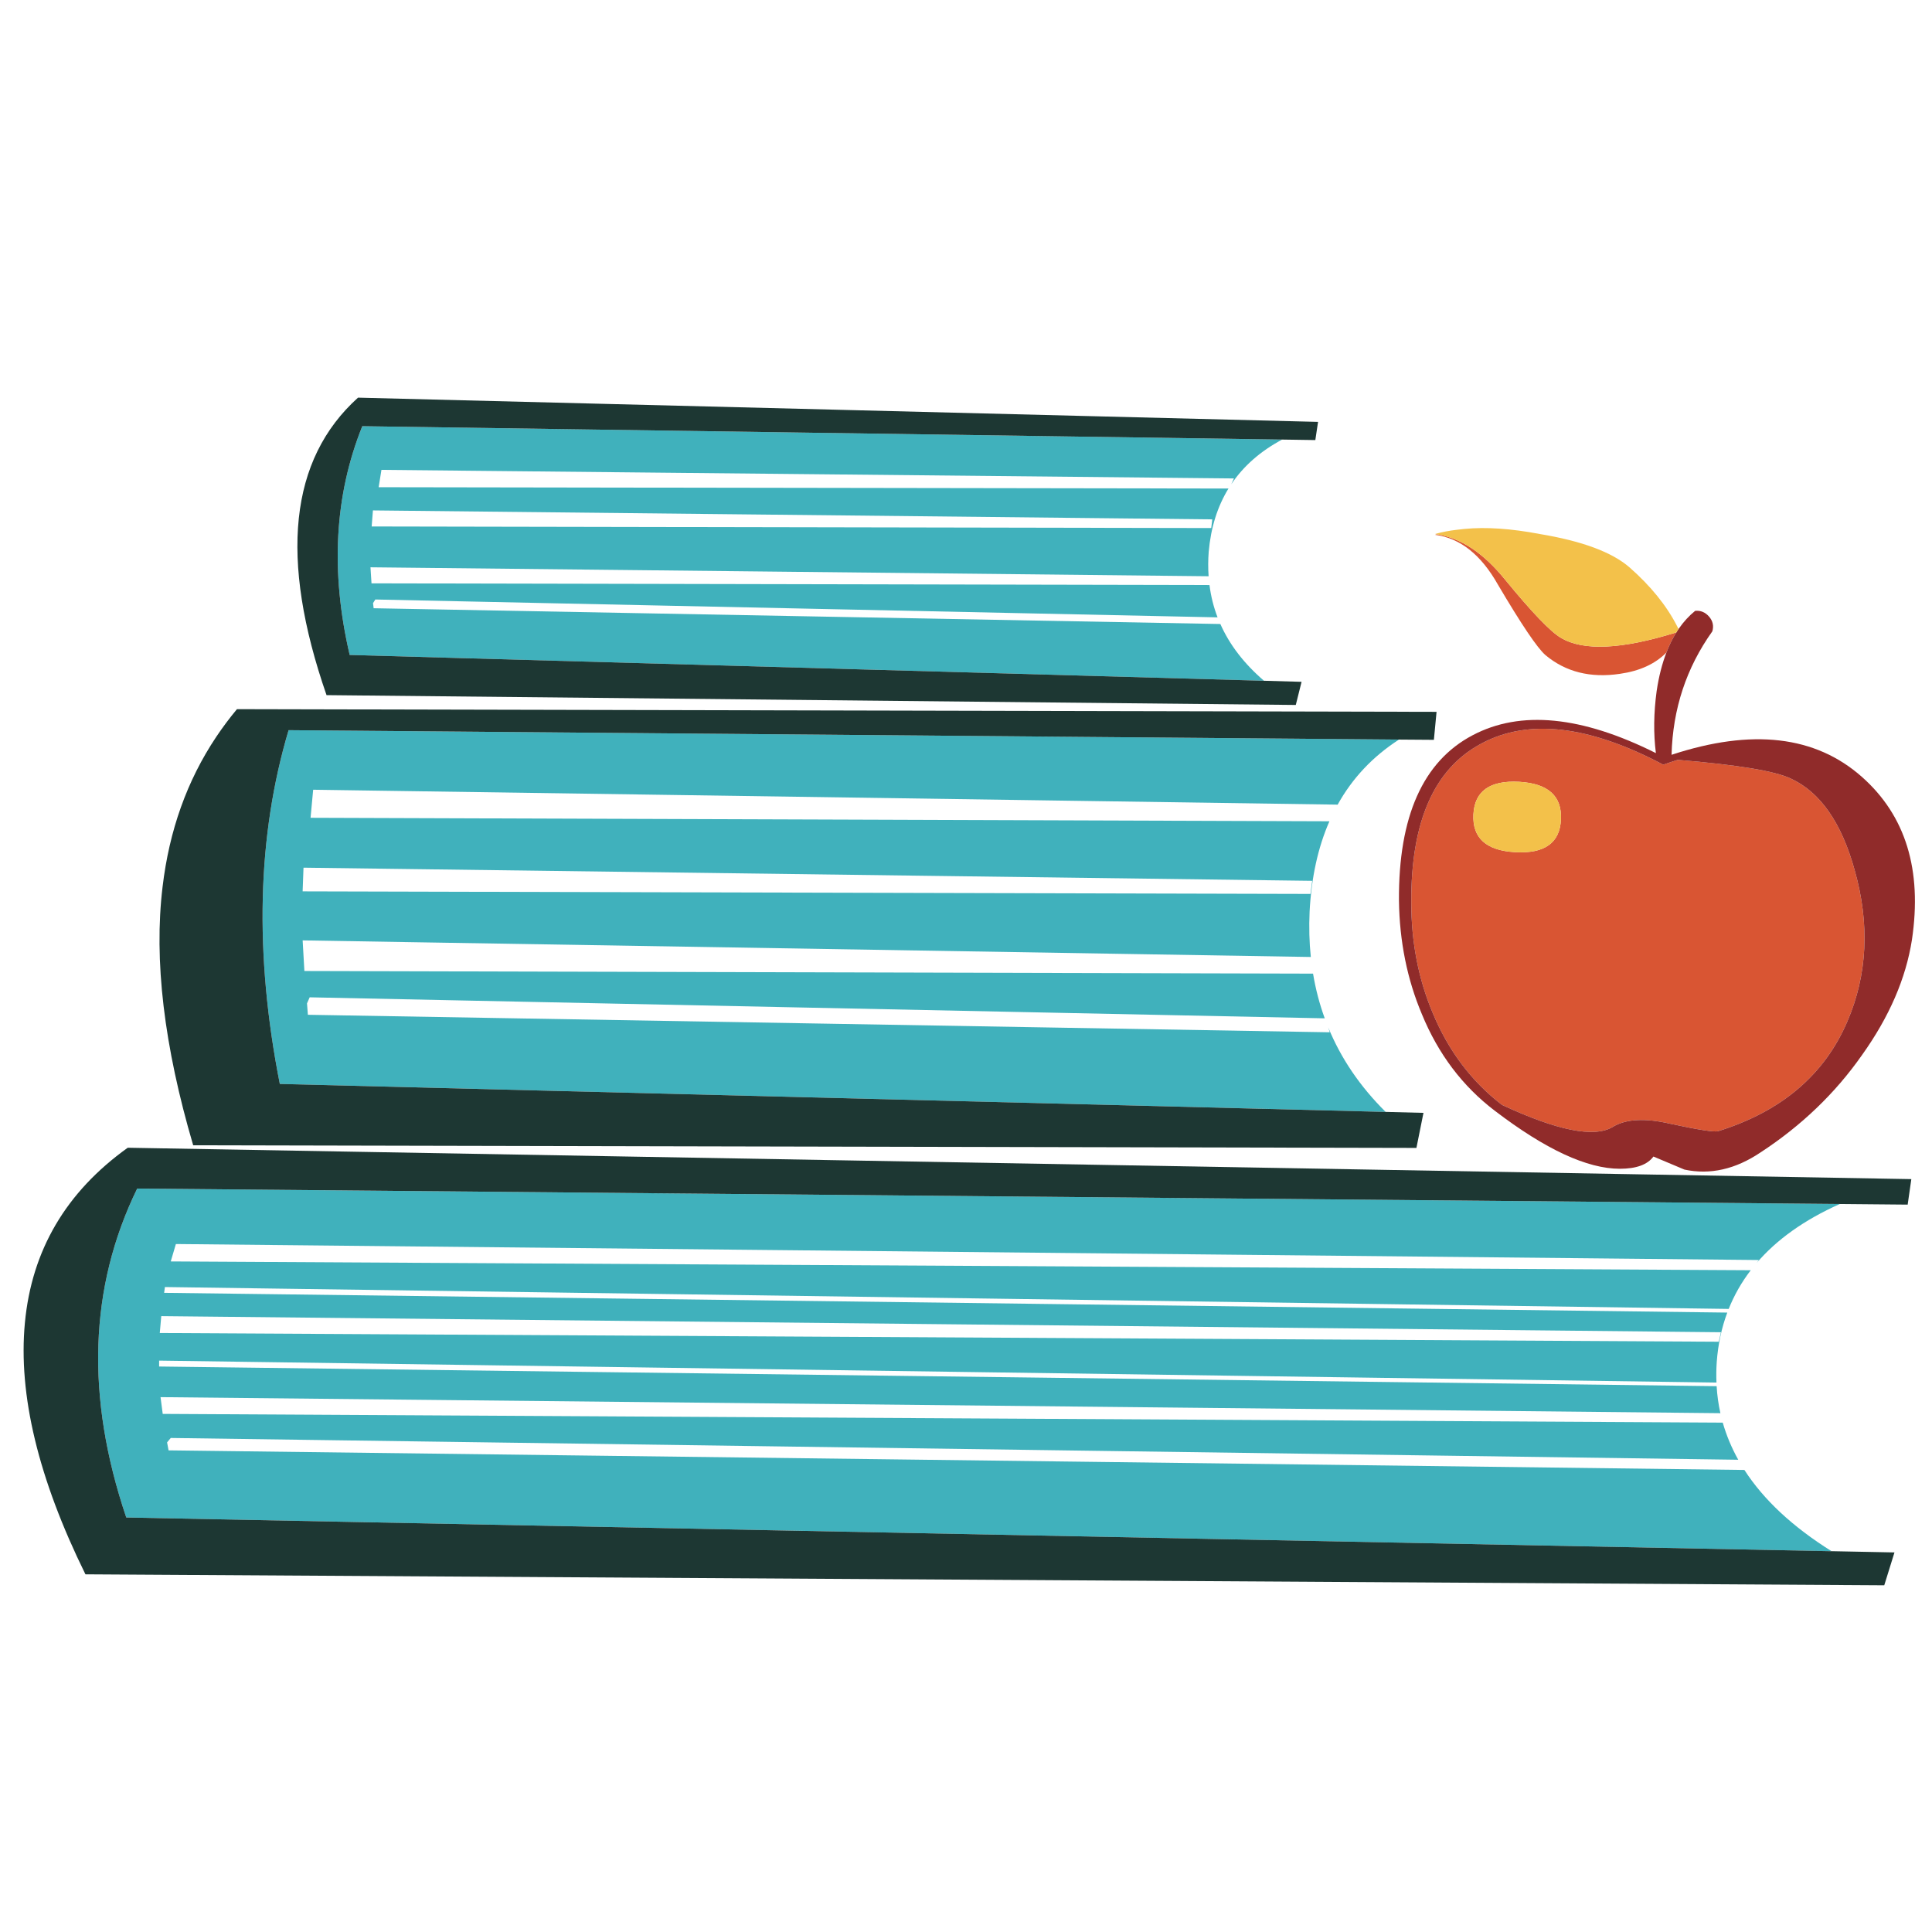 <?xml version="1.0" encoding="utf-8"?>
<!-- Generator: Adobe Illustrator 16.0.0, SVG Export Plug-In . SVG Version: 6.00 Build 0)  -->
<!DOCTYPE svg PUBLIC "-//W3C//DTD SVG 1.1//EN" "http://www.w3.org/Graphics/SVG/1.1/DTD/svg11.dtd">
<svg version="1.1" id="Layer_1" xmlns="http://www.w3.org/2000/svg" xmlns:xlink="http://www.w3.org/1999/xlink" x="0px" y="0px"
	 width="300px" height="300px" viewBox="0 0 300 300" enable-background="new 0 0 300 300" xml:space="preserve">
<g>
	<path fill-rule="evenodd" clip-rule="evenodd" fill="#D95533" d="M287.994,135.122c2.366,8.385,1.984,16.221-1.145,23.503
		c-3.561,8.301-10.251,13.978-20.071,17.028c-0.593,0.164-3.048-0.218-7.365-1.145c-3.983-0.933-6.989-0.766-9.019,0.5
		c-2.882,1.695-8.6,0.552-17.154-3.432c-4.748-3.641-8.348-8.422-10.799-14.351c-2.197-5.25-3.297-10.925-3.297-17.027
		c-0.085-12.618,3.553-20.871,10.916-24.758c7.284-3.898,16.687-2.8,28.209,3.297c0.762-0.266,1.514-0.514,2.253-0.746
		c9.255,0.763,15.11,1.732,17.562,2.908C282.658,123.013,285.959,127.753,287.994,135.122z M260.303,98.201
		c-0.589,0.932-1.102,1.972-1.542,3.119c-1.73,1.769-4.14,2.874-7.229,3.313c-4.572,0.678-8.427-0.293-11.563-2.915
		c-1.266-1.108-3.72-4.75-7.365-10.926c-2.628-4.662-5.884-7.243-9.772-7.747c0.091-0.028,0.181-0.056,0.271-0.084
		c3.706,0.57,7.213,2.885,10.52,6.941c4.232,5.165,7.152,8.213,8.764,9.146C245.871,101.122,251.844,100.84,260.303,98.201z
		 M235.909,121.399c-4.571-0.249-6.944,1.447-7.12,5.085c-0.169,3.645,1.993,5.591,6.484,5.84c4.571,0.254,6.942-1.438,7.112-5.077
		C242.554,123.608,240.396,121.659,235.909,121.399z"/>
	<path fill-rule="evenodd" clip-rule="evenodd" fill="#902B2A" d="M287.994,135.122c-2.035-7.369-5.336-12.109-9.91-14.222
		c-2.451-1.176-8.307-2.145-17.562-2.908c-0.739,0.232-1.491,0.48-2.253,0.746c-11.522-6.097-20.925-7.196-28.209-3.297
		c-7.363,3.888-11.001,12.141-10.916,24.758c0,6.102,1.1,11.777,3.297,17.027c2.451,5.929,6.051,10.71,10.799,14.351
		c8.555,3.983,14.272,5.127,17.154,3.432c2.029-1.266,5.035-1.433,9.019-0.5c4.317,0.927,6.772,1.309,7.365,1.145
		c9.82-3.051,16.511-8.728,20.071-17.028C289.979,151.343,290.36,143.507,287.994,135.122z M260.642,97.676
		c0.018-0.028,0.037-0.057,0.06-0.084c0.735-1.057,1.574-1.97,2.518-2.738c0.848-0.085,1.568,0.211,2.161,0.89
		c0.588,0.684,0.758,1.447,0.509,2.289c-4.035,5.656-6.146,12.047-6.331,19.172c12.492-4.114,22.35-2.966,29.57,3.441
		c6.782,6.012,9.367,14.438,7.757,25.275c-0.938,6.013-3.522,11.982-7.757,17.909c-4.151,5.928-9.402,10.966-15.747,15.113
		c-3.898,2.627-7.839,3.518-11.822,2.67l-4.815-2.026c-0.932,1.266-2.67,1.898-5.212,1.898c-5.085,0-11.564-3.005-19.436-9.019
		c-4.996-3.802-8.766-8.797-11.308-14.985c-2.288-5.419-3.475-11.303-3.56-17.654c-0.079-13.047,3.733-21.6,11.434-25.656
		c7.431-3.928,16.918-3.004,28.461,2.771c-0.382-3.029-0.343-6.241,0.12-9.637c0.333-2.238,0.839-4.232,1.518-5.984
		c0.44-1.147,0.953-2.187,1.542-3.119C260.404,98.021,260.519,97.845,260.642,97.676z"/>
	<path fill-rule="evenodd" clip-rule="evenodd" fill="#F3C14A" d="M260.422,97.235c0.073,0.147,0.146,0.294,0.22,0.441
		c-0.123,0.169-0.237,0.345-0.339,0.525c-8.459,2.639-14.432,2.921-17.917,0.847c-1.611-0.932-4.531-3.98-8.764-9.146
		c-3.307-4.056-6.813-6.371-10.52-6.941c-0.091-0.017-0.181-0.031-0.271-0.042c1.057-0.3,2.201-0.52,3.434-0.661l1.144-0.127
		c3.328-0.322,7.223-0.059,11.681,0.789c6.599,1.096,11.254,2.831,13.968,5.204C256.34,91.017,258.794,94.054,260.422,97.235z
		 M235.909,121.399c4.487,0.26,6.645,2.209,6.477,5.849c-0.17,3.639-2.541,5.331-7.112,5.077c-4.491-0.249-6.653-2.195-6.484-5.84
		C228.965,122.846,231.338,121.151,235.909,121.399z"/>
	<path fill-rule="evenodd" clip-rule="evenodd" fill="#40B1BC" d="M196.271,105.707l0.004,0.004l-0.212-0.009
		c-0.021,0-0.043,0-0.065,0c-47.234-1.334-94.468-2.667-141.701-4.001c-3.012-12.934-2.359-24.774,1.958-35.521l142.834,2.076
		c-3.38,1.808-6.013,4.122-7.899,6.942l0.415-0.907L59.23,72.96l-0.432,2.695l131.96,0.204c-1.717,2.797-2.739,6.066-3.069,9.807
		c-0.101,1.305-0.106,2.577-0.016,3.814L57.527,88.089l0.161,2.493l130.121,0.263c0.221,1.746,0.639,3.418,1.254,5.018L58.282,93.09
		l-0.356,0.56l0.093,0.797l131.477,2.449C190.93,100.126,193.189,103.063,196.271,105.707z M188.081,81.995l0.16-1.348
		l-130.333-1.39l-0.195,2.493L188.081,81.995z M215.165,172.657l0.004,0.004l-0.191-0.009c-0.021,0.001-0.042,0.001-0.062,0
		c-0.029-0.002-0.058-0.002-0.087-0.003c-57.127-1.445-114.254-2.891-171.38-4.336c-3.978-20.207-3.523-38.517,1.364-54.932
		l172.069,1.458l0.339,0.009c-4.076,2.633-7.253,6.013-9.535,10.137l0.016-0.042l-159.074-2.314l-0.406,4.357l158.209,0.542
		c-1.774,4.041-2.799,8.71-3.076,14.011c-0.112,2.43-0.051,4.783,0.187,7.061l-156.549-2.577l0.271,4.755l156.625,0.408
		c0.401,2.406,1.005,4.72,1.815,6.94l-157.618-3.263l-0.416,0.948l0.136,1.765l158.677,2.719l-0.237-0.762
		C208.22,164.351,211.194,168.725,215.165,172.657z M203.49,138.809l0.27-2.034l-156.632-2.043l-0.136,3.678L203.49,138.809z
		 M284.4,240.866c0.002,0.004,0.005,0.007,0.007,0.009l-0.524-0.013c-88.094-1.742-176.185-3.484-264.277-5.226
		c-6.339-18.731-5.775-35.757,1.696-51.075l264.183,2.395c0.017,0,0.032,0,0.048,0l0.146,0.004
		c-5.492,2.452-9.805,5.519-12.941,9.197l0.382-0.501l-245.809-2.483l-0.796,2.703l245.341,1.366
		c-1.424,1.857-2.565,3.861-3.424,6.008l-242.824-3.398l-0.119,0.898l242.723,3.068c-0.887,2.379-1.433,4.934-1.636,7.662
		c-0.073,1.086-0.088,2.153-0.042,3.204l-241.825-3.408v0.916l241.85,3.053c0.085,1.429,0.279,2.827,0.584,4.194l-242.214-2.491
		l0.339,2.602l242.24,1.356c0.57,1.988,1.373,3.909,2.407,5.764l-243.401-3.382l-0.568,0.687l0.229,1.236l244.696,3.043
		C273.848,232.879,278.358,237.083,284.4,240.866z M266.888,208.344l0.34-1.474L25.04,204.369l-0.229,2.62L266.888,208.344z"/>
	<path fill-rule="evenodd" clip-rule="evenodd" fill="#1D3733" d="M196.271,105.707l5.836,0.166l-0.897,3.593L50.704,107.94
		c-7.368-21.218-5.738-36.616,4.89-46.193l149.073,3.763l-0.423,2.823l-5.154-0.077L56.255,66.18
		c-4.317,10.747-4.97,22.588-1.958,35.521c47.233,1.333,94.466,2.667,141.701,4.001c0.022,0,0.044,0,0.065,0l0.212,0.009
		L196.271,105.707z M215.165,172.657l5.87,0.147l-1.094,5.443L29.998,177.84c-4.538-15.415-6.124-28.786-4.756-40.116
		c1.035-8.775,3.812-16.542,8.332-23.3c0.994-1.486,2.068-2.921,3.221-4.306l186.273,0.416l-0.415,4.348l-5.771-0.042
		l-172.069-1.458c-4.887,16.415-5.342,34.726-1.364,54.932c57.126,1.445,114.253,2.891,171.38,4.336
		c0.029,0.001,0.058,0.001,0.087,0.003c0.02,0.001,0.04,0.001,0.062,0l0.191,0.009L215.165,172.657z M284.4,240.866l9.772,0.195
		l-1.586,5.102l-279.32-1.703c-7.323-14.873-10.457-27.89-9.4-39.057c1.057-11.256,6.38-20.316,15.969-27.182l276.955,4.873
		l-0.567,3.959l-10.69-0.098c-0.016,0-0.031,0-0.048,0l-264.183-2.395c-7.471,15.318-8.035,32.344-1.696,51.075
		c88.092,1.741,176.183,3.483,264.277,5.226l0.524,0.013C284.405,240.873,284.402,240.87,284.4,240.866z"/>
</g>
</svg>
